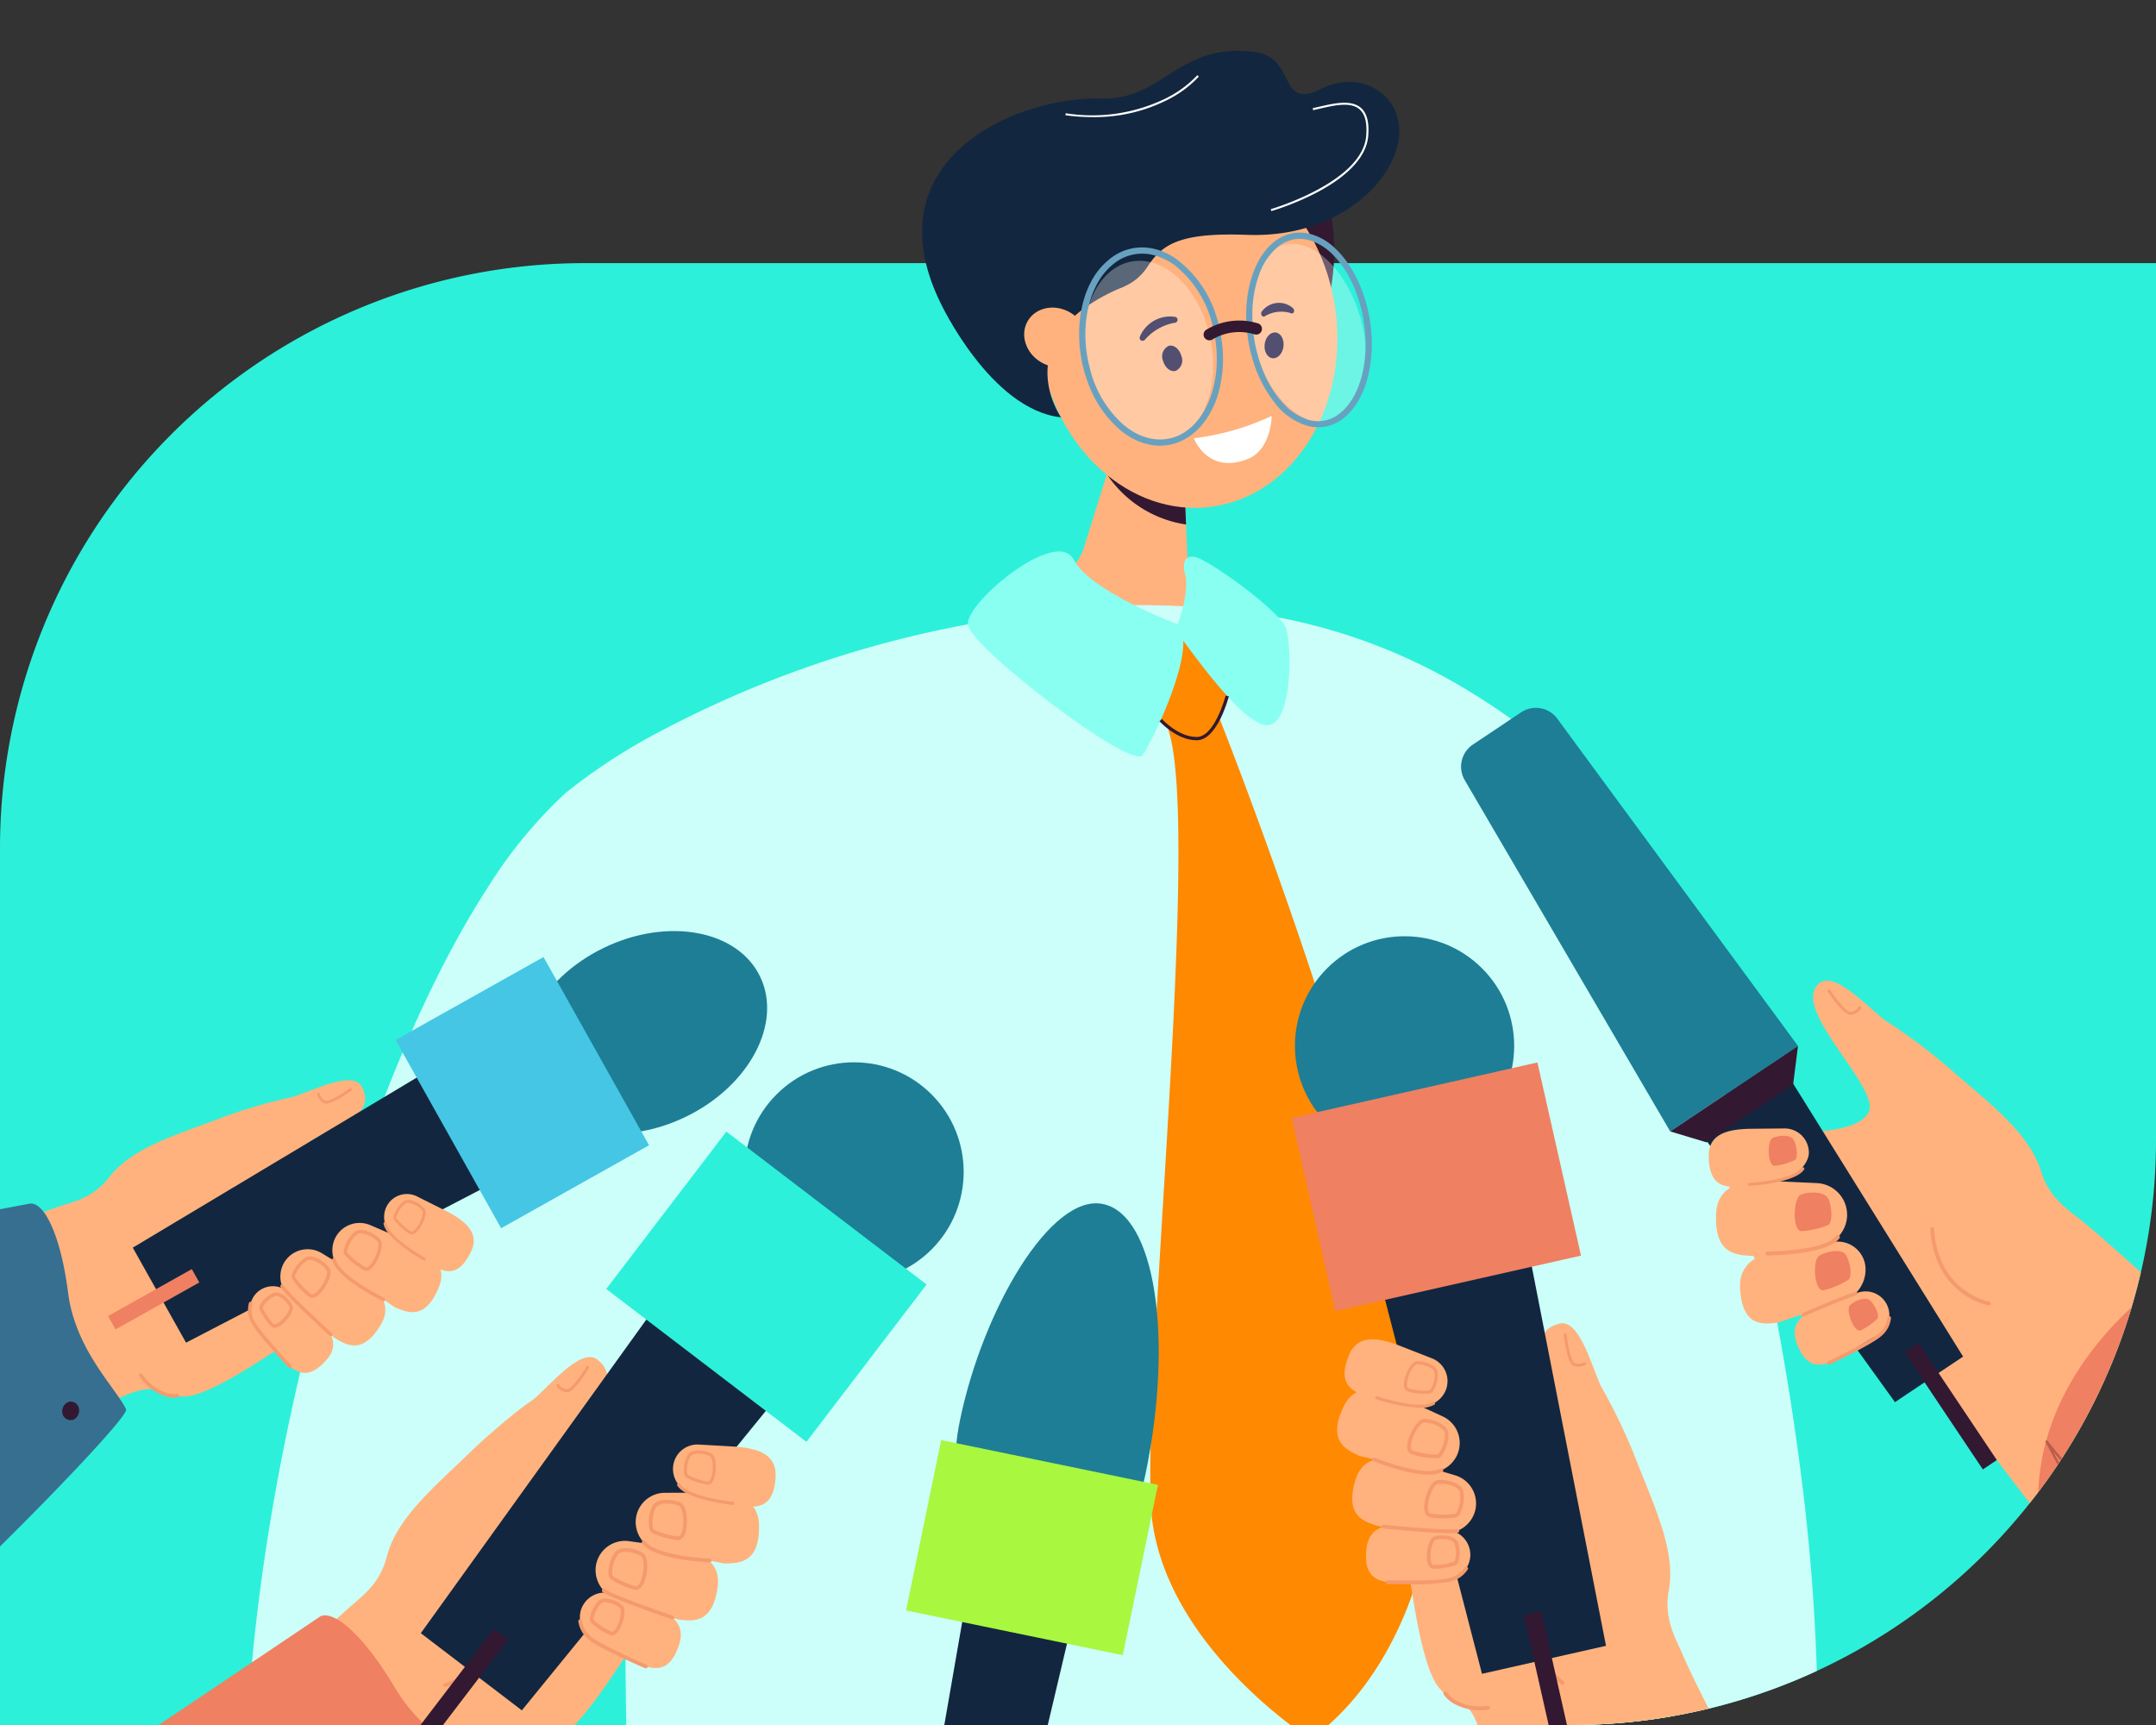 <svg xmlns="http://www.w3.org/2000/svg" xmlns:xlink="http://www.w3.org/1999/xlink" width="295" height="236" viewBox="0 0 295 236">
  <rect x="0" y="0" width="295" height="236" fill="#333333" stroke="none"/>
  <defs>
    <clipPath id="clip-path">
      <path id="Rectángulo_37524" data-name="Rectángulo 37524" d="M80,0H295a0,0,0,0,1,0,0V156a80,80,0,0,1-80,80H0a0,0,0,0,1,0,0V80A80,80,0,0,1,80,0Z" transform="translate(915 1784.945)" fill="#2df0da"/>
    </clipPath>
  </defs>
  <g id="Grupo_128813" data-name="Grupo 128813" transform="translate(-915 -1784.945)">
    <path id="Rectángulo_37515" data-name="Rectángulo 37515" d="M80,0H295a0,0,0,0,1,0,0V120a80,80,0,0,1-80,80H0a0,0,0,0,1,0,0V80A80,80,0,0,1,80,0Z" transform="translate(915 1820.945)" fill="#2df0da"/>
    <g id="Enmascarar_grupo_144" data-name="Enmascarar grupo 144" clip-path="url(#clip-path)">
      <g id="Grupo_128379" data-name="Grupo 128379" transform="translate(752.222 1473.785)">
        <g id="Grupo_128252" data-name="Grupo 128252" transform="translate(196.294 318.114)">
          <g id="Grupo_128242" data-name="Grupo 128242" transform="translate(0 0)">
            <g id="Grupo_128216" data-name="Grupo 128216" transform="translate(104.618 28.055)">
              <path id="Trazado_187167" data-name="Trazado 187167" d="M1389.118,598.091c5.7,6.965,16.613,7.743,25.033,5.37,4.263-1.2,4.431-5.684,3.1-5.979-3.259-.722-3.707-3.538-3.826-6.461l-.157-3.831-.018-.476-.2-4.995-.36-8.614-.933-22.663-7.12,22.782-1.21,3.876-4.155,13.316C1397.931,594.715,1391.363,597.152,1389.118,598.091Z" transform="translate(-1389.118 -550.442)" fill="#ffb27d"/>
            </g>
            <g id="Grupo_128217" data-name="Grupo 128217" transform="translate(118.068 58.121)">
              <path id="Trazado_187168" data-name="Trazado 187168" d="M1470.977,733.434a15.812,15.812,0,0,0,10.7,6.682l-.018-.476-.2-4.994C1477.523,734.27,1470.977,733.434,1470.977,733.434Z" transform="translate(-1470.977 -733.434)" fill="#331832"/>
            </g>
            <g id="Grupo_128218" data-name="Grupo 128218" transform="translate(139.841 21.106)">
              <path id="Trazado_187169" data-name="Trazado 187169" d="M1612.036,508.151a29.717,29.717,0,0,1,0,12.432c-1.451,6.916-8.539-10.084-8.539-10.084Z" transform="translate(-1603.497 -508.151)" fill="#331832"/>
            </g>
            <g id="Grupo_128219" data-name="Grupo 128219" transform="translate(105.459 11.204)">
              <ellipse id="Elipse_5306" data-name="Elipse 5306" cx="20.405" cy="24.424" rx="20.405" ry="24.424" transform="translate(0 5.537) rotate(-7.797)" fill="#ffb27d"/>
            </g>
            <g id="Grupo_128220" data-name="Grupo 128220" transform="translate(92.65)">
              <path id="Trazado_187170" data-name="Trazado 187170" d="M1331.873,413.506l9.878-1.017a7.2,7.2,0,0,0,5.334-3.207c2.024-3.144,4.459-4.758,13.674-4.415,11.668.435,19.373-6.468,20.633-12.527,1.287-6.184-4.684-10.376-10.545-7.427s-3.345-4.282-8.98-5.05c-10.531-1.434-12.5,6.622-21.126,6.36-11.305-.344-31.556,8.182-21.952,27.932Z" transform="translate(-1316.278 -379.691)" fill="#12263f"/>
            </g>
            <g id="Grupo_128222" data-name="Grupo 128222" transform="translate(122.42 36.349)">
              <g id="Grupo_128221" data-name="Grupo 128221">
                <path id="Trazado_187171" data-name="Trazado 187171" d="M1502.462,601.72a.41.41,0,0,0-.186-.756,4.489,4.489,0,0,0-4.768,2.693.412.412,0,0,0,.186.551.456.456,0,0,0,.555-.184,7.1,7.1,0,0,1,3.959-2.241A.415.415,0,0,0,1502.462,601.72Z" transform="translate(-1497.467 -600.922)" fill="#080435"/>
              </g>
            </g>
            <g id="Grupo_128223" data-name="Grupo 128223" transform="translate(125.536 40.329)">
              <path id="Trazado_187172" data-name="Trazado 187172" d="M1516.519,627.231c.26.945,1.031,1.56,1.721,1.373a1.586,1.586,0,0,0,.781-2.05c-.26-.945-1.031-1.56-1.721-1.373A1.586,1.586,0,0,0,1516.519,627.231Z" transform="translate(-1516.433 -625.148)" fill="#080435"/>
            </g>
            <g id="Grupo_128225" data-name="Grupo 128225" transform="translate(139.044 34.463)">
              <g id="Grupo_128224" data-name="Grupo 128224">
                <path id="Trazado_187173" data-name="Trazado 187173" d="M1602.9,590.909a.3.3,0,0,0,.223-.2.492.492,0,0,0-.161-.555,2.916,2.916,0,0,0-4.218.475.485.485,0,0,0-.008.574.307.307,0,0,0,.457.061,4.368,4.368,0,0,1,3.5-.4A.276.276,0,0,0,1602.9,590.909Z" transform="translate(-1598.644 -589.444)" fill="#080435"/>
              </g>
            </g>
            <g id="Grupo_128226" data-name="Grupo 128226" transform="translate(139.505 38.528)">
              <path id="Trazado_187174" data-name="Trazado 187174" d="M1601.47,615.789c-.122.972.354,1.832,1.065,1.92s1.386-.628,1.509-1.6-.354-1.832-1.065-1.92S1601.593,614.817,1601.47,615.789Z" transform="translate(-1601.451 -614.181)" fill="#080435"/>
            </g>
            <g id="Grupo_128227" data-name="Grupo 128227" transform="translate(95.161 31.619)">
              <path id="Trazado_187175" data-name="Trazado 187175" d="M1331.561,574.976s6.821,14.609,16.495,15.681c0,0-7.823-11.134,8.665-17.919C1356.721,572.738,1341.583,570.375,1331.561,574.976Z" transform="translate(-1331.561 -572.132)" fill="#12263f"/>
            </g>
            <g id="Grupo_128228" data-name="Grupo 128228" transform="translate(105.104 33.547)">
              <ellipse id="Elipse_5307" data-name="Elipse 5307" cx="3.946" cy="4.431" rx="3.946" ry="4.431" transform="matrix(0.511, -0.859, 0.859, 0.511, 0, 6.782)" fill="#ffb27d"/>
            </g>
            <g id="Grupo_128229" data-name="Grupo 128229" transform="translate(129.832 49.947)">
              <path id="Trazado_187176" data-name="Trazado 187176" d="M1553.235,683.682a35.027,35.027,0,0,1-10.658,3.062s1.893,5.028,7.4,2.822C1553.185,688.283,1553.235,683.682,1553.235,683.682Z" transform="translate(-1542.576 -683.682)" fill="#fff"/>
            </g>
            <g id="Grupo_128230" data-name="Grupo 128230" transform="translate(140.361 7.102)">
              <path id="Trazado_187177" data-name="Trazado 187177" d="M1606.737,437.745l-.077-.264c.125-.036,12.539-3.687,13.054-10.033.146-1.786-.154-2.973-.916-3.632-1.227-1.06-3.473-.538-5.454-.082-.3.07-.6.139-.889.2l-.058-.269c.285-.062.582-.13.885-.2,2.044-.471,4.361-1,5.7.144.833.719,1.163,1.983,1.01,3.865-.219,2.711-2.587,5.35-6.847,7.629A37.172,37.172,0,0,1,1606.737,437.745Z" transform="translate(-1606.66 -422.919)" fill="#fff"/>
            </g>
            <g id="Grupo_128231" data-name="Grupo 128231" transform="translate(112.265 3.337)">
              <path id="Trazado_187178" data-name="Trazado 187178" d="M1439.381,405.729a27.786,27.786,0,0,1-3.725-.255l.036-.274a22.937,22.937,0,0,0,13.6-1.983,15.154,15.154,0,0,0,4.411-3.218l.212.178a15.042,15.042,0,0,1-4.485,3.281A22.066,22.066,0,0,1,1439.381,405.729Z" transform="translate(-1435.656 -399.999)" fill="#fff"/>
            </g>
            <g id="Grupo_128233" data-name="Grupo 128233" transform="translate(43.856 75.823)">
              <g id="Grupo_128232" data-name="Grupo 128232">
                <path id="Trazado_187179" data-name="Trazado 187179" d="M1190,1010.053q-4.881-.173-10.056-.393l-1.382-.06q-3.34-.147-6.807-.31c-.227-.01-.454-.021-.683-.033-5.995-.285-12.3-.612-18.943-.978q-3.946-.217-8.058-.452c-1.059-14.126.852-31.073,2.252-48.152v0c.3-3.62.57-7.248.787-10.854q.029-.491.058-.981c.225-3.938.381-7.85.421-11.7q.009-.693.01-1.384c.012-3.212-.062-6.378-.245-9.48-.133-2.279-.323-4.521-.585-6.723a80.017,80.017,0,0,0-2.359-12.23c-1.045-3.713-1.867-6.557-2.614-8.953s-1.417-4.346-2.157-6.264c-1.58.077-3.277.127-5.073.156-4.025.065-8.536.019-13.318-.106-5.872-.154-12.152-.429-18.433-.77-12.065-.654-24.135-1.553-33.34-2.3-9.684-.787-16.2-1.409-16.2-1.409l-12.259-7.134-4.407-2.565-.244-.142-7.205-4.193L1019.3,866.9a.035.035,0,0,1,.01-.008s0-.006.006-.006a.014.014,0,0,1,.008-.008,79.21,79.21,0,0,1,12.9-8.4,147.015,147.015,0,0,1,42.132-14.665q1.8-.349,3.662-.67l.006,0h.008a.137.137,0,0,1,.029,0c.04-.008.079-.016.12-.021l.06-.011q1.175-.2,2.373-.387l.025,0q.427-.069.858-.133,2.829-.43,5.789-.781a92.373,92.373,0,0,1,9.815-.62h0c2.234-.023,4.479.029,6.721.15q.768.041,1.536.093,1.8.124,3.568.306,3.531.361,6.888.945.52.09,1.038.185a77.661,77.661,0,0,1,25.1,9.5,91.528,91.528,0,0,1,15.4,11.41,49.708,49.708,0,0,1,7.306,8.368q1.086,1.564,2.046,3.21a49.863,49.863,0,0,1,3.543,7.375q.421,1.106.793,2.231c1.863,5.648,4.193,13.143,6.589,21.961l0,.017q.583,2.148,1.17,4.4c.979,3.757,1.961,7.717,2.914,11.849a367.87,367.87,0,0,1,7.174,41.273l.006.029c.722,6.484,1.253,13.085,1.522,19.713A216.153,216.153,0,0,1,1190,1010.053Z" transform="translate(-1019.302 -841.171)" fill="#ccfff9"/>
              </g>
            </g>
            <g id="Grupo_128234" data-name="Grupo 128234" transform="translate(52.037 76.526)">
              <path id="Trazado_187180" data-name="Trazado 187180" d="M1213.37,1012.893c-57.907-2.45-61.125-5.715-143.893-3.6-.929-34.371-1.086-102.314,10.639-134.6,0,0,4.817-20.081,35.862-27.219a55.181,55.181,0,0,1,7.2-1.249c7.406,0,15.637,2.111,21.89,2.111,3.754,0,1.469-3.2,4.836-2.856,21.685,2.346,36.888,11.743,46.441,32.471C1209.929,907.181,1210.238,956.289,1213.37,1012.893Z" transform="translate(-1069.093 -845.451)" fill="#ccfff9"/>
            </g>
            <g id="Grupo_128236" data-name="Grupo 128236" transform="translate(0 101.224)">
              <g id="Grupo_128235" data-name="Grupo 128235">
                <path id="Trazado_187181" data-name="Trazado 187181" d="M821.287,1021.479a20.823,20.823,0,0,0-1.109,2.85c-.335.989-.726,2.2-1.162,3.618-.991,3.212-2.229,7.459-3.63,12.477-2.1,7.515-4.567,16.753-7.132,26.818q-.4,1.57-.8,3.164-.606,2.4-1.214,4.85t-1.226,4.96c-.011.042-.021.085-.031.127-.063.256-.127.512-.189.77v0q-.216.877-.429,1.757-.188.776-.379,1.559c-.115.479-.231.962-.348,1.443-.893,3.717-1.78,7.469-2.648,11.218q-.384,1.654-.762,3.308v.006q-.58,2.532-1.145,5.054v0c-2.33,10.419-4.446,20.606-6.1,29.74l-4.049.108c-7.136.192-14.211.394-21.11.6q-5.318.153-10.481.3l-1.128.033h0l-3.822.108q-.014-1.2-.008-2.425c.014-4.067.167-8.262.45-12.556v0q.1-1.574.231-3.162c.012-.143.023-.285.035-.429.017-.2.033-.4.05-.6q.087-1.039.185-2.082c.681-7.338,1.713-14.888,3.048-22.471v0c1.43-8.115,3.206-16.266,5.275-24.236,4.361-16.809,10.013-32.8,16.416-45.9v0q1.865-3.813,3.808-7.284.993-1.778,2.009-3.455c.269-.444.539-.885.81-1.318q.523-.834,1.049-1.644A62.816,62.816,0,0,1,796.237,996.1a.032.032,0,0,1,.01-.008s0-.006.006-.006v0l.008-.006c1.4-1.168,6.008,1.2,10.835,4.147,1.878,1.147,3.789,2.381,5.556,3.528q.684.445,1.334.951c.185.144.366.291.547.441a22.645,22.645,0,0,1,3.426,3.6v0C821.368,1013.2,822.957,1018.559,821.287,1021.479Z" transform="translate(-752.381 -995.771)" fill="#ccfff9"/>
              </g>
            </g>
            <g id="Grupo_128237" data-name="Grupo 128237" transform="translate(121.093 79.408)">
              <path id="Trazado_187182" data-name="Trazado 187182" d="M1490.557,864.535s9.14-2.974,11.57-.665.642,12.868-3.566,13.807S1486.4,867.083,1490.557,864.535Z" transform="translate(-1489.387 -862.992)" fill="#ff8900"/>
            </g>
            <g id="Grupo_128238" data-name="Grupo 128238" transform="translate(98.906 68.491)">
              <path id="Trazado_187183" data-name="Trazado 187183" d="M1383.076,806.516s-11.931-4.436-14.257-8.872-14.68,5.813-14.466,8.872,22.463,20.038,23.917,17.9S1385.99,809.422,1383.076,806.516Z" transform="translate(-1354.35 -796.547)" fill="#89fff2"/>
            </g>
            <g id="Grupo_128239" data-name="Grupo 128239" transform="translate(127.621 69.198)">
              <path id="Trazado_187184" data-name="Trazado 187184" d="M1529.133,810.113s1.782-4.657.924-7.185c0,0-.567-2.222,1.25-2.069s11.706,7.419,12.579,9.637,1.018,12.62-2.181,13.385-10.911-10.409-11.817-11.515A3.176,3.176,0,0,1,1529.133,810.113Z" transform="translate(-1529.123 -800.851)" fill="#89fff2"/>
            </g>
            <g id="Grupo_128240" data-name="Grupo 128240" transform="translate(123.873 90.01)">
              <path id="Trazado_187185" data-name="Trazado 187185" d="M1544.611,1038.947s-2.014,17.453-14.443,28.066c-.61.519-1.243,1.024-1.9,1.507,0,0-.969-.612-2.5-1.76-5.26-3.949-17.153-14.238-19.138-27.813-1.408-9.628,2.294-50.125,3.292-79.348.5-14.478.329-26.188-1.453-30.012,0,0,0,0,0-.006l.009,0,6.79-2.064s.159.4.453,1.145a.011.011,0,0,0,0,.007c1.459,3.716,6.238,16.052,11.5,31.607C1535.864,985.788,1545.82,1019.959,1544.611,1038.947Z" transform="translate(-1506.312 -927.516)" fill="#ff8900"/>
            </g>
            <g id="Grupo_128241" data-name="Grupo 128241" transform="translate(125.13 88.209)">
              <path id="Trazado_187186" data-name="Trazado 187186" d="M1519.022,922.665c-2.68,0-4.968-2.493-5.065-2.6l.332-.3c.023.026,2.255,2.454,4.735,2.454h.066c2.443-.043,3.911-5.605,3.925-5.661l.433.111c-.062.243-1.571,5.949-4.35,6Z" transform="translate(-1513.957 -916.557)" fill="#331832"/>
            </g>
          </g>
          <g id="Grupo_128251" data-name="Grupo 128251" transform="translate(112.75 24.552)">
            <g id="Grupo_128243" data-name="Grupo 128243" transform="translate(0 2.693)" opacity="0.3">
              <ellipse id="Elipse_5308" data-name="Elipse 5308" cx="8.69" cy="12.699" rx="8.69" ry="12.699" transform="translate(0 3.166) rotate(-10.497)" fill="#fff"/>
            </g>
            <g id="Grupo_128244" data-name="Grupo 128244" transform="translate(22.029 0)" opacity="0.3">
              <ellipse id="Elipse_5309" data-name="Elipse 5309" cx="7.533" cy="12.53" rx="7.533" ry="12.53" transform="translate(0 4.042) rotate(-15.561)" fill="#fff"/>
            </g>
            <g id="Grupo_128246" data-name="Grupo 128246" transform="translate(1.385 2.346)">
              <g id="Grupo_128245" data-name="Grupo 128245">
                <path id="Trazado_187187" data-name="Trazado 187187" d="M1466.446,555.477a.007.007,0,0,0,0-.006,14.62,14.62,0,0,0-.329-1.555v0a15.486,15.486,0,0,0-5.945-9.059c-.029-.021-.058-.039-.086-.058a9.215,9.215,0,0,0-1.357-.727c-.16-.073-.324-.139-.489-.2-.27-.1-.543-.179-.816-.25a6.994,6.994,0,0,0-6.06,1.251,9.7,9.7,0,0,0-2.779,3.389,12.575,12.575,0,0,0-.593,1.351,14.656,14.656,0,0,0-.662,2.417c-.065.343-.117.691-.162,1.045-.013.111-.027.223-.036.335-.042.4-.065.808-.083,1.224-.012.312-.012.627,0,.943a18.245,18.245,0,0,0,.235,2.7c.008.054.018.11.027.163a19.214,19.214,0,0,0,.448,1.982c.1.341.2.677.323,1a15.5,15.5,0,0,0,4.625,7q.335.274.683.516a8.8,8.8,0,0,0,2.954,1.365,7.1,7.1,0,0,0,2.921.123,6.831,6.831,0,0,0,1.938-.635,7.379,7.379,0,0,0,1.061-.641q.069-.046.139-.1a8.956,8.956,0,0,0,1.709-1.694,12.2,12.2,0,0,0,2.115-4.542,17.174,17.174,0,0,0,.492-3.526A18.185,18.185,0,0,0,1466.446,555.477Zm-.581,3.78a15.354,15.354,0,0,1-.471,3.352,11.924,11.924,0,0,1-1.563,3.659s0,0,0,.006l0,0a.193.193,0,0,0-.023.031,9.016,9.016,0,0,1-.77,1.009,7.376,7.376,0,0,1-1.124,1.049l-.019.014a7.154,7.154,0,0,1-.729.487,6.162,6.162,0,0,1-1.313.562,6.37,6.37,0,0,1-3.3.052,8.142,8.142,0,0,1-3.027-1.492c-.185-.139-.368-.285-.545-.439a15.092,15.092,0,0,1-4.444-7.49l0-.01c-.133-.508-.25-1.03-.35-1.557-.079-.435-.144-.872-.187-1.314v0c-.01-.067-.015-.133-.021-.2a16.52,16.52,0,0,1-.075-2.231c0-.027,0-.052,0-.079a15.12,15.12,0,0,1,.212-2.081,9.222,9.222,0,0,1,.223-1.114.248.248,0,0,1,.021-.065c.01-.042.019-.075.029-.117v0l.006-.023a0,0,0,0,1,0,0,12.45,12.45,0,0,1,.567-1.747c.031-.077.064-.152.1-.227q.216-.5.468-.957a8.717,8.717,0,0,1,2.352-2.787,6.188,6.188,0,0,1,5.342-1.1c.112.029.221.058.331.089a5.635,5.635,0,0,1,.649.231,8.415,8.415,0,0,1,1.63.868c.133.087.262.181.391.277a14.951,14.951,0,0,1,5.106,8.308s0,0,0,.006a15.49,15.49,0,0,1,.325,1.576s0,.006,0,.01A18.324,18.324,0,0,1,1465.865,559.257Z" transform="translate(-1447.037 -543.399)" fill="#68a1bf"/>
              </g>
            </g>
            <g id="Grupo_128248" data-name="Grupo 128248" transform="translate(24.246 0.313)">
              <g id="Grupo_128247" data-name="Grupo 128247">
                <path id="Trazado_187188" data-name="Trazado 187188" d="M1587.185,544.906l-.052-.019c-.062-.019-.15-.042-.263-.071.031.179.063.356.1.533s.071.352.112.529l.07.293.075.3c.035.145.073.285.114.425.1.358.21.7.325,1.047.033.094.065.189.1.283.021.059.044.121.067.181l.017.048c.066.169.135.335.2.5.083.225.179.456.277.666.006.019.017.044.027.067a.167.167,0,0,1,.01.021c.027.062.052.12.081.179.054.123.11.242.171.365,0,0,0,0,0,0a.006.006,0,0,0,0,0l0,0A20.159,20.159,0,0,1,1587.185,544.906Zm0,0-.052-.019c-.062-.019-.15-.042-.263-.071.031.179.063.356.1.533s.071.352.112.529l.07.293.075.3c.035.145.073.285.114.425.1.358.21.7.325,1.047.033.094.065.189.1.283.021.059.044.121.067.181l.017.048c.066.169.135.335.2.5.083.225.179.456.277.666.006.019.017.044.027.067a.167.167,0,0,1,.01.021c.027.062.052.12.081.179.054.123.11.242.171.365,0,0,0,0,0,0a.006.006,0,0,0,0,0l0,0A20.159,20.159,0,0,1,1587.185,544.906Zm0,0-.052-.019c-.062-.019-.15-.042-.263-.071.031.179.063.356.1.533s.071.352.112.529l.07.293.075.3c.035.145.073.285.114.425.1.358.21.7.325,1.047.033.094.065.189.1.283.021.059.044.121.067.181l.017.048c.066.169.135.335.2.5.083.225.179.456.277.666.006.019.017.044.027.067a.167.167,0,0,1,.01.021c.027.062.052.12.081.179.054.123.11.242.171.365,0,0,0,0,0,0a.006.006,0,0,0,0,0l0,0A20.159,20.159,0,0,1,1587.185,544.906Zm0,0-.052-.019c-.062-.019-.15-.042-.263-.071.031.179.063.356.1.533s.071.352.112.529l.07.293.075.3c.035.145.073.285.114.425.1.358.21.7.325,1.047.033.094.065.189.1.283.021.059.044.121.067.181l.017.048c.066.169.135.335.2.5.083.225.179.456.277.666.006.019.017.044.027.067a.167.167,0,0,1,.01.021c.027.062.052.12.081.179.054.123.11.242.171.365,0,0,0,0,0,0a.006.006,0,0,0,0,0l0,0A20.159,20.159,0,0,1,1587.185,544.906Zm0,0-.052-.019c-.062-.019-.15-.042-.263-.071.031.179.063.356.1.533s.071.352.112.529l.07.293.075.3c.035.145.073.285.114.425.1.358.21.7.325,1.047.033.094.065.189.1.283.021.059.044.121.067.181l.017.048c.066.169.135.335.2.5.083.225.179.456.277.666.006.019.017.044.027.067a.167.167,0,0,1,.01.021c.027.062.052.12.081.179.054.123.11.242.171.365,0,0,0,0,0,0a.006.006,0,0,0,0,0l0,0A20.159,20.159,0,0,1,1587.185,544.906Zm0,0-.052-.019c-.062-.019-.15-.042-.263-.071.031.179.063.356.1.533s.071.352.112.529l.07.293.075.3c.035.145.073.285.114.425.1.358.21.7.325,1.047.033.094.065.189.1.283.021.059.044.121.067.181l.017.048c.066.169.135.335.2.5.083.225.179.456.277.666.006.019.017.044.027.067a.167.167,0,0,1,.01.021c.027.062.052.12.081.179.054.123.11.242.171.365,0,0,0,0,0,0a.006.006,0,0,0,0,0l0,0A20.159,20.159,0,0,1,1587.185,544.906Zm0,0-.052-.019c-.062-.019-.15-.042-.263-.071.031.179.063.356.1.533s.071.352.112.529l.07.293.075.3c.035.145.073.285.114.425.1.358.21.7.325,1.047.033.094.065.189.1.283.021.059.044.121.067.181l.017.048c.066.169.135.335.2.5.083.225.179.456.277.666.006.019.017.044.027.067a.167.167,0,0,1,.01.021c.027.062.052.12.081.179.054.123.11.242.171.365,0,0,0,0,0,0a.006.006,0,0,0,0,0l0,0A20.159,20.159,0,0,1,1587.185,544.906Zm0,0-.052-.019c-.062-.019-.15-.042-.263-.071.031.179.063.356.1.533s.071.352.112.529l.07.293.075.3c.035.145.073.285.114.425.1.358.21.7.325,1.047.033.094.065.189.1.283.021.059.044.121.067.181l.017.048c.066.169.135.335.2.5.083.225.179.456.277.666.006.019.017.044.027.067a.167.167,0,0,1,.01.021c.027.062.052.12.081.179.054.123.11.242.171.365,0,0,0,0,0,0a.006.006,0,0,0,0,0l0,0A20.159,20.159,0,0,1,1587.185,544.906Zm11.018-11.861a7.816,7.816,0,0,0-3.249-1.83l-.083-.019h0a1.988,1.988,0,0,0-.214-.046l-.01,0a5.619,5.619,0,0,0-1.174-.127,5.368,5.368,0,0,0-1.586.256,5.907,5.907,0,0,0-1.728.895c-.027.018-.054.039-.081.058-2.413,1.855-3.88,5.606-3.9,10.021,0,.287,0,.572.011.855v.006c.021.529.062,1.063.129,1.588v0a19.692,19.692,0,0,0,.652,3.364,17.681,17.681,0,0,0,3.02,6.132l.01,0,0,.01a8.8,8.8,0,0,0,4.588,3.264c.108.029.213.048.319.069.011.006.021,0,.033.01a5.546,5.546,0,0,0,.9.1,5.3,5.3,0,0,0,1.644-.191,5.686,5.686,0,0,0,1.972-1.009c2.423-1.857,3.882-5.606,3.911-10.025C1603.4,541,1601.262,535.8,1598.2,533.045Zm-3.8,23.489a.4.4,0,0,1-.093-.037s-.009,0-.011-.006-.011-.008-.025-.014a7.413,7.413,0,0,1-2.858-1.915,13.95,13.95,0,0,1-2.687-4.065l-.023-.054v0a1.7,1.7,0,0,0-.079-.163l-.005-.014s0,0,0,0a20.159,20.159,0,0,1-1.44-5.356v0c-.067-.552-.115-1.111-.144-1.665v-.006c-.012-.323-.013-.651-.016-.976a16.022,16.022,0,0,1,.965-5.6,8.584,8.584,0,0,1,2.492-3.651l0,0h0a.19.19,0,0,1,.042-.038c.025-.025.052-.044.077-.065a4.981,4.981,0,0,1,1.686-.858,4.414,4.414,0,0,1,1.616-.144,4.777,4.777,0,0,1,.827.135,5.627,5.627,0,0,1,.724.239,7.958,7.958,0,0,1,2.737,1.923c2.585,2.687,4.351,7.365,4.324,12.24,0,.031,0,.06,0,.091,0,.01,0,.01,0,.017a.281.281,0,0,1,0,.041c0,.01,0,.021,0,.029v.015c-.063,4.084-1.4,7.484-3.58,9.165a4.687,4.687,0,0,1-2.688,1.022,4.783,4.783,0,0,1-.987-.062,3.683,3.683,0,0,1-.455-.091,2.793,2.793,0,0,1-.385-.121l-.015,0Zm-7.223-11.628-.052-.019c-.062-.019-.15-.042-.263-.071.031.179.063.356.1.533s.071.352.112.529l.07.293.075.3c.035.145.073.285.114.425.1.358.21.7.325,1.047.033.094.065.189.1.283.021.059.044.121.067.181l.017.048c.066.169.135.335.2.5.083.225.179.456.277.666.006.019.017.044.027.067a.167.167,0,0,1,.01.021c.027.062.052.12.081.179.054.123.11.242.171.365,0,0,0,0,0,0a.006.006,0,0,0,0,0l0,0A20.159,20.159,0,0,1,1587.185,544.906Zm0,0-.052-.019c-.062-.019-.15-.042-.263-.071.031.179.063.356.1.533s.071.352.112.529l.07.293.075.3c.035.145.073.285.114.425.1.358.21.7.325,1.047.033.094.065.189.1.283.021.059.044.121.067.181l.017.048c.066.169.135.335.2.5.083.225.179.456.277.666.006.019.017.044.027.067a.167.167,0,0,1,.01.021c.027.062.052.12.081.179.054.123.11.242.171.365,0,0,0,0,0,0a.006.006,0,0,0,0,0l0,0A20.159,20.159,0,0,1,1587.185,544.906Zm0,0-.052-.019c-.062-.019-.15-.042-.263-.071.031.179.063.356.1.533s.071.352.112.529l.07.293.075.3c.035.145.073.285.114.425.1.358.21.7.325,1.047.033.094.065.189.1.283.021.059.044.121.067.181l.017.048c.066.169.135.335.2.5.083.225.179.456.277.666.006.019.017.044.027.067a.167.167,0,0,1,.01.021c.027.062.052.12.081.179.054.123.11.242.171.365,0,0,0,0,0,0a.006.006,0,0,0,0,0l0,0A20.159,20.159,0,0,1,1587.185,544.906Zm0,0-.052-.019c-.062-.019-.15-.042-.263-.071.031.179.063.356.1.533s.071.352.112.529l.07.293.075.3c.035.145.073.285.114.425.1.358.21.7.325,1.047.033.094.065.189.1.283.021.059.044.121.067.181l.017.048c.066.169.135.335.2.5.083.225.179.456.277.666.006.019.017.044.027.067a.167.167,0,0,1,.01.021c.027.062.052.12.081.179.054.123.11.242.171.365,0,0,0,0,0,0a.006.006,0,0,0,0,0l0,0A20.159,20.159,0,0,1,1587.185,544.906Zm0,0-.052-.019c-.062-.019-.15-.042-.263-.071.031.179.063.356.1.533s.071.352.112.529l.07.293.075.3c.035.145.073.285.114.425.1.358.21.7.325,1.047.033.094.065.189.1.283.021.059.044.121.067.181l.017.048c.066.169.135.335.2.5.083.225.179.456.277.666.006.019.017.044.027.067a.167.167,0,0,1,.01.021c.027.062.052.12.081.179.054.123.11.242.171.365,0,0,0,0,0,0a.006.006,0,0,0,0,0l0,0A20.159,20.159,0,0,1,1587.185,544.906Zm0,0-.052-.019c-.062-.019-.15-.042-.263-.071.031.179.063.356.1.533s.071.352.112.529l.07.293.075.3c.035.145.073.285.114.425.1.358.21.7.325,1.047.033.094.065.189.1.283.021.059.044.121.067.181l.017.048c.066.169.135.335.2.5.083.225.179.456.277.666.006.019.017.044.027.067a.167.167,0,0,1,.01.021c.027.062.052.12.081.179.054.123.11.242.171.365,0,0,0,0,0,0a.006.006,0,0,0,0,0l0,0A20.159,20.159,0,0,1,1587.185,544.906Zm0,0-.052-.019c-.062-.019-.15-.042-.263-.071.031.179.063.356.1.533s.071.352.112.529l.07.293.075.3c.035.145.073.285.114.425.1.358.21.7.325,1.047.033.094.065.189.1.283.021.059.044.121.067.181l.017.048c.066.169.135.335.2.5.083.225.179.456.277.666.006.019.017.044.027.067a.167.167,0,0,1,.01.021c.027.062.052.12.081.179.054.123.11.242.171.365,0,0,0,0,0,0a.006.006,0,0,0,0,0l0,0A20.159,20.159,0,0,1,1587.185,544.906Z" transform="translate(-1586.177 -531.024)" fill="#68a1bf"/>
              </g>
            </g>
            <g id="Grupo_128250" data-name="Grupo 128250" transform="translate(18.417 12.357)">
              <g id="Grupo_128249" data-name="Grupo 128249">
                <path id="Trazado_187189" data-name="Trazado 187189" d="M1558.11,606.214a.793.793,0,0,0,.52-.459.784.784,0,0,0-.432-1.027,8.7,8.7,0,0,0-7.083.823.785.785,0,0,0-.318,1.068.8.8,0,0,0,1.075.314,7.15,7.15,0,0,1,5.723-.748A.8.8,0,0,0,1558.11,606.214Z" transform="translate(-1550.7 -604.33)" fill="#331832"/>
              </g>
            </g>
          </g>
        </g>
        <g id="Grupo_128256" data-name="Grupo 128256" transform="translate(286.752 475.786)">
          <g id="Grupo_128253" data-name="Grupo 128253" transform="translate(4.449 39.994)">
            <path id="Trazado_187190" data-name="Trazado 187190" d="M1321.225,1537.427l-.417,1.762-3.623,15.317-3.7,15.642c-4.409-.04-9.06-.037-13.873,0l3.232-18.6,2.815-16.2.189-1.092Z" transform="translate(-1299.612 -1534.253)" fill="#12263f"/>
          </g>
          <g id="Grupo_128254" data-name="Grupo 128254" transform="translate(6.819 0)">
            <path id="Trazado_187191" data-name="Trazado 187191" d="M1320.273,1224.642c3.129-15.156,12.439-31.072,19.565-29.6s9.7,18.179,5.842,36.863c-2.447,11.851-7.577,7.524-14.7,6.053S1317.826,1236.493,1320.273,1224.642Z" transform="translate(-1319.719 -1194.947)" fill="#1d7e96"/>
          </g>
          <g id="Grupo_128255" data-name="Grupo 128255" transform="translate(0 32.393)">
            <rect id="Rectángulo_37516" data-name="Rectángulo 37516" width="30.277" height="23.798" transform="translate(4.812 0) rotate(11.666)" fill="#a9f73f"/>
          </g>
        </g>
        <g id="Grupo_128287" data-name="Grupo 128287" transform="translate(333.751 433.038)">
          <g id="Grupo_128264" data-name="Grupo 128264" transform="translate(19.613 59.157)">
            <g id="Grupo_128263" data-name="Grupo 128263">
              <g id="Grupo_128257" data-name="Grupo 128257">
                <path id="Trazado_187192" data-name="Trazado 187192" d="M1875.832,1397.594c-10.926.044-24.479-.4-35.165-.935-.988-4.281-2.076-8.426-3.217-9.639-.975-1.045-1.755-.265-4.134-2.966-4.085-4.653-6.006-33.97-6.328-40.12,3.347.822,22.182,5.114,21.9,1.684-.309-3.741-4.212-10.222.949-11.415,2.922-.671,4.668,7.149,5.875,9.018a77.439,77.439,0,0,1,4.617,9.758c2.311,6,5.418,12.266,4.41,17.754-.723,3.936.964,6.543,1.941,8.853C1868.271,1383.344,1872.592,1391.555,1875.832,1397.594Z" transform="translate(-1826.989 -1334.162)" fill="#ffb27d"/>
              </g>
              <g id="Grupo_128259" data-name="Grupo 128259" transform="translate(19.59 36.383)">
                <g id="Grupo_128258" data-name="Grupo 128258">
                  <path id="Trazado_187193" data-name="Trazado 187193" d="M1996.853,1655.9a.261.261,0,0,1-.236-.043,9.544,9.544,0,0,1-2.5-3.338,9.994,9.994,0,0,1-.925-4.042,12.849,12.849,0,0,1,1.223-5.491.261.261,0,0,1,.477.214,12.33,12.33,0,0,0-1.178,5.268,9.473,9.473,0,0,0,.877,3.832,9.154,9.154,0,0,0,2.348,3.144.261.261,0,0,1-.084.457Z" transform="translate(-1993.188 -1642.834)" fill="#f59a6d"/>
                </g>
              </g>
              <g id="Grupo_128260" data-name="Grupo 128260" transform="translate(23.379 1.333)">
                <path id="Trazado_187194" data-name="Trazado 187194" d="M2027.371,1350.083a1.987,1.987,0,0,1-.674-.119c-.9-.319-1.292-3.609-1.361-4.266a.2.2,0,0,1,.18-.222.089.089,0,0,1,.021,0,.2.2,0,0,1,.2.183c.161,1.526.607,3.752,1.094,3.924a1.438,1.438,0,0,0,1.235-.086.207.207,0,0,1,.282.055.2.2,0,0,1-.053.281A1.746,1.746,0,0,1,2027.371,1350.083Z" transform="translate(-2025.334 -1345.474)" fill="#f59a6d"/>
              </g>
              <g id="Grupo_128262" data-name="Grupo 128262" transform="translate(6.908 50.383)">
                <g id="Grupo_128261" data-name="Grupo 128261">
                  <path id="Trazado_187195" data-name="Trazado 187195" d="M1891.776,1764.078a.267.267,0,0,1-.046.009,7.321,7.321,0,0,1-4.7-.83,4.3,4.3,0,0,1-1.39-1.253.261.261,0,0,1,.444-.276h0a3.884,3.884,0,0,0,1.243,1.1,6.831,6.831,0,0,0,4.346.742.261.261,0,0,1,.106.51Z" transform="translate(-1885.599 -1761.605)" fill="#f59a6d"/>
                </g>
              </g>
            </g>
          </g>
          <g id="Grupo_128269" data-name="Grupo 128269" transform="translate(0 0)">
            <g id="Grupo_128265" data-name="Grupo 128265" transform="translate(11.103 22.304)">
              <path id="Trazado_187196" data-name="Trazado 187196" d="M1792.459,1102.483l-16.969,3.83-20.7-79.888,21.819-4.924Z" transform="translate(-1754.79 -1021.5)" fill="#12263f"/>
            </g>
            <g id="Grupo_128266" data-name="Grupo 128266" transform="translate(37.535 98.57)">
              <rect id="Rectángulo_37517" data-name="Rectángulo 37517" width="2.449" height="20.502" transform="matrix(0.975, -0.22, 0.22, 0.975, 0, 0.539)" fill="#331832"/>
            </g>
            <g id="Grupo_128267" data-name="Grupo 128267">
              <circle id="Elipse_5310" data-name="Elipse 5310" cx="14.998" cy="14.998" r="14.998" transform="translate(0 21.21) rotate(-45)" fill="#1d7e96"/>
            </g>
            <g id="Grupo_128268" data-name="Grupo 128268" transform="translate(5.769 23.479)">
              <rect id="Rectángulo_37518" data-name="Rectángulo 37518" width="34.465" height="27.09" transform="translate(0 7.587) rotate(-12.717)" fill="#ef8062"/>
            </g>
          </g>
          <g id="Grupo_128286" data-name="Grupo 128286" transform="translate(11.982 61.355)">
            <g id="Grupo_128273" data-name="Grupo 128273" transform="translate(3.951 25.369)">
              <g id="Grupo_128270" data-name="Grupo 128270">
                <path id="Trazado_187197" data-name="Trazado 187197" d="M1799.338,1575.984l6.822-.473a3.438,3.438,0,0,0,3.856-2.933h0a3.4,3.4,0,0,0-2.968-3.8l-4.884-.622c-3.327-.377-5.916.014-6.309,3.008C1795.3,1575.39,1797.516,1575.752,1799.338,1575.984Z" transform="translate(-1795.768 -1568.036)" fill="#ffb27d"/>
              </g>
              <g id="Grupo_128271" data-name="Grupo 128271" transform="translate(8.315 1.446)">
                <path id="Trazado_187198" data-name="Trazado 187198" d="M1867.571,1584.879a2.862,2.862,0,0,1-.435-.029c-.265-.04-.723-.264-.809-1.333-.087-1.088.272-2.825,1.031-3.066.982-.312,2.762-.176,3.2.738a4.2,4.2,0,0,1,.052,2.8.742.742,0,0,1-.459.447A10.928,10.928,0,0,1,1867.571,1584.879Zm.871-4.062a3.2,3.2,0,0,0-.928.124c-.353.112-.762,1.441-.675,2.536.041.505.183.838.373.866a9.017,9.017,0,0,0,2.8-.4l.009,0c.022-.005.073-.046.128-.167a3.729,3.729,0,0,0-.048-2.355C1869.9,1581,1869.152,1580.817,1868.442,1580.817Z" transform="translate(-1866.315 -1580.3)" fill="#f59a6d"/>
              </g>
              <g id="Grupo_128272" data-name="Grupo 128272" transform="translate(2.711 5.727)">
                <path id="Trazado_187199" data-name="Trazado 187199" d="M1821.581,1619.042c-1.374,0-2.451-.026-2.561-.028a.257.257,0,0,1,.006-.514h.006c.068,0,6.887.164,8.472-.324a3.478,3.478,0,0,0,2.031-1.417.253.253,0,0,1,.346-.107.256.256,0,0,1,.108.345,3.9,3.9,0,0,1-2.335,1.669A31.587,31.587,0,0,1,1821.581,1619.042Z" transform="translate(-1818.769 -1616.621)" fill="#f59a6d"/>
              </g>
            </g>
            <g id="Grupo_128277" data-name="Grupo 128277" transform="translate(2.068 16.269)">
              <g id="Grupo_128274" data-name="Grupo 128274">
                <path id="Trazado_187200" data-name="Trazado 187200" d="M1783.369,1500.125l8.094.764a4.106,4.106,0,0,0,5.1-2.695h0a4.023,4.023,0,0,0-2.725-5.033l-5.6-1.674c-3.827-1.085-6.94-1.127-8,2.31C1778.752,1498.648,1781.279,1499.5,1783.369,1500.125Z" transform="translate(-1779.794 -1490.834)" fill="#ffb27d"/>
              </g>
              <g id="Grupo_128275" data-name="Grupo 128275" transform="translate(9.84 2.972)">
                <path id="Trazado_187201" data-name="Trazado 187201" d="M1865.72,1521.307a6.25,6.25,0,0,1-1.776-.205c-.287-.092-.754-.428-.654-1.647.1-1.257.867-3.245,1.777-3.376,1.195-.176,3.23.321,3.56,1.453a4.926,4.926,0,0,1-.487,3.245.839.839,0,0,1-.592.416A16.024,16.024,0,0,1,1865.72,1521.307Zm-.177-4.747a2.931,2.931,0,0,0-.4.026c-.465.067-1.226,1.547-1.339,2.912-.052.621.06,1.038.3,1.114a10.674,10.674,0,0,0,3.386.071h.009c.06-.005.143-.078.221-.193a4.436,4.436,0,0,0,.418-2.816C1867.934,1516.985,1866.55,1516.56,1865.543,1516.56Z" transform="translate(-1863.276 -1516.045)" fill="#f59a6d"/>
              </g>
              <g id="Grupo_128276" data-name="Grupo 128276" transform="translate(4.061 9.102)">
                <path id="Trazado_187202" data-name="Trazado 187202" d="M1823.536,1569.207c-2.579,0-8.3-.566-9.059-.642a.257.257,0,0,1-.229-.281.247.247,0,0,1,.281-.229c2.455.245,9.03.828,9.979.579a.261.261,0,0,1,.314.183.257.257,0,0,1-.183.314A5.211,5.211,0,0,1,1823.536,1569.207Z" transform="translate(-1814.247 -1568.052)" fill="#f59a6d"/>
              </g>
            </g>
            <g id="Grupo_128281" data-name="Grupo 128281" transform="translate(0 6.83)">
              <g id="Grupo_128278" data-name="Grupo 128278">
                <path id="Trazado_187203" data-name="Trazado 187203" d="M1765.294,1419.867l7.9,1.9a4.12,4.12,0,0,0,5.442-1.946h0a4.01,4.01,0,0,0-1.966-5.367l-5.3-2.449c-3.629-1.615-6.7-2.1-8.248,1.155C1760.94,1417.752,1763.316,1418.953,1765.294,1419.867Z" transform="translate(-1762.251 -1410.749)" fill="#ffb27d"/>
              </g>
              <g id="Grupo_128279" data-name="Grupo 128279" transform="translate(9.587 4.036)">
                <path id="Trazado_187204" data-name="Trazado 187204" d="M1847.66,1450.407h-.023a10.991,10.991,0,0,1-3.554-.6c-.27-.131-.682-.528-.411-1.709.283-1.235,1.324-3.1,2.251-3.1h0c1.212,0,3.146.774,3.307,1.943a4.94,4.94,0,0,1-.951,3.14A.855.855,0,0,1,1847.66,1450.407Zm-1.733-4.9h0c-.473,0-1.444,1.364-1.751,2.7-.138.6-.087,1.026.135,1.133a10.7,10.7,0,0,0,3.34.55h.009c.05.024.154-.061.249-.162a4.448,4.448,0,0,0,.821-2.726C1848.614,1446.191,1846.929,1445.507,1845.927,1445.507Z" transform="translate(-1843.583 -1444.993)" fill="#f59a6d"/>
              </g>
              <g id="Grupo_128280" data-name="Grupo 128280" transform="translate(4.761 9.339)">
                <path id="Trazado_187205" data-name="Trazado 187205" d="M1810.4,1492.331c-2.973,0-7.359-1.764-7.589-1.857a.258.258,0,0,1-.142-.335A.261.261,0,0,1,1803,1490c.068.028,6.833,2.747,9.019,1.5a.256.256,0,1,1,.254.445A3.839,3.839,0,0,1,1810.4,1492.331Z" transform="translate(-1802.646 -1489.981)" fill="#f59a6d"/>
              </g>
            </g>
            <g id="Grupo_128285" data-name="Grupo 128285" transform="translate(1.026)">
              <g id="Grupo_128282" data-name="Grupo 128282">
                <path id="Trazado_187206" data-name="Trazado 187206" d="M1773.665,1360.5l6.676,1.188a3.449,3.449,0,0,0,4.445-1.9h0a3.345,3.345,0,0,0-1.894-4.38l-4.537-1.777c-3.1-1.165-5.69-1.412-6.822,1.38C1769.934,1358.955,1771.973,1359.837,1773.665,1360.5Z" transform="translate(-1770.954 -1352.808)" fill="#ffb27d"/>
              </g>
              <g id="Grupo_128283" data-name="Grupo 128283" transform="translate(8.104 3.002)">
                <path id="Trazado_187207" data-name="Trazado 187207" d="M1842.666,1382.717a7.607,7.607,0,0,1-2.488-.331c-.231-.1-.592-.405-.426-1.4.175-1.048.954-2.662,1.73-2.711,1-.05,2.665.486,2.854,1.454a4.143,4.143,0,0,1-.644,2.671.7.7,0,0,1-.522.305C1843.136,1382.708,1842.944,1382.717,1842.666,1382.717Zm-1.032-4.016c-.043,0-.085,0-.126,0-.4.024-1.143,1.216-1.334,2.354-.084.505-.022.854.167.931a9.059,9.059,0,0,0,2.811.29h.008a.346.346,0,0,0,.2-.146,3.735,3.735,0,0,0,.556-2.319C1843.791,1379.172,1842.481,1378.7,1841.634,1378.7Z" transform="translate(-1839.71 -1378.274)" fill="#f59a6d"/>
              </g>
              <g id="Grupo_128284" data-name="Grupo 128284" transform="translate(4.166 7.776)">
                <path id="Trazado_187208" data-name="Trazado 187208" d="M1812.436,1420.373a23.087,23.087,0,0,1-5.989-1.179.215.215,0,0,1,.138-.407c.058.021,5.83,1.945,7.591.8a.214.214,0,1,1,.234.359A3.715,3.715,0,0,1,1812.436,1420.373Z" transform="translate(-1806.301 -1418.776)" fill="#f59a6d"/>
              </g>
            </g>
          </g>
        </g>
        <g id="Grupo_128319" data-name="Grupo 128319" transform="translate(180.005 450.284)">
          <g id="Grupo_128296" data-name="Grupo 128296" transform="translate(0 46.547)">
            <g id="Grupo_128295" data-name="Grupo 128295">
              <g id="Grupo_128288" data-name="Grupo 128288" transform="translate(22.696)">
                <path id="Trazado_187209" data-name="Trazado 187209" d="M607.279,1392.191s-.134.257-.384.725c-.034.066-.072.138-.113.214-.681,1.28-2.019,3.769-3.733,6.834-.13.232-.262.469-.4.708-.052.1-.106.191-.161.287-1.189,2.111-2.531,4.447-3.945,6.819q-.126.215-.257.431s0,0,0,0c-1.252,2.094-2.554,4.21-3.852,6.216l-.062.1c-3.672,5.674-7.291,10.469-9.575,11.49-.3.132-.568.244-.819.338-2.478.93-2.934.172-4.1.6l-.08.03a10.151,10.151,0,0,0-3.452,2.729l-.809.023h0l-2.742.077c-3.577.1-7.048.192-10.375.276l-13.628-15.928a50.041,50.041,0,0,0,6.129-4.854q.669-.591,1.414-1.27c1.853-1.691,4.472-3.356,5.458-7.235,1.372-5.409,6.807-9.805,11.411-14.3,1.546-1.508,4.2-3.834,6.24-5.449.809-.642,1.52-1.171,2.025-1.494,1.876-1.2,6.725-7.576,9.1-5.748a3.333,3.333,0,0,1,1.371,1.988c.559,2.868-3.79,6.152-5.27,8.782-1.24,2.2,8.572,4.894,15.088,6.412l.008,0h0c1.147.266,2.191.5,3.054.683.765.163,1.387.291,1.814.377h0C607.051,1392.147,607.279,1392.191,607.279,1392.191Z" transform="translate(-548.793 -1373.49)" fill="#ffb27d"/>
              </g>
              <g id="Grupo_128290" data-name="Grupo 128290" transform="translate(43.408 34.083)">
                <g id="Grupo_128289" data-name="Grupo 128289">
                  <path id="Trazado_187210" data-name="Trazado 187210" d="M724.594,1673.627a.26.26,0,0,0,.232.059,9.545,9.545,0,0,0,3.667-1.99,10,10,0,0,0,2.527-3.288,12.85,12.85,0,0,0,1.178-5.5.261.261,0,1,0-.523,0,12.334,12.334,0,0,1-1.127,5.279,9.474,9.474,0,0,1-2.4,3.117,9.146,9.146,0,0,1-3.446,1.878.261.261,0,0,0-.114.45Z" transform="translate(-724.506 -1662.643)" fill="#f59a6d"/>
                </g>
              </g>
              <g id="Grupo_128291" data-name="Grupo 128291" transform="translate(0 35.33)">
                <path id="Trazado_187211" data-name="Trazado 187211" d="M405.681,1694.142c-9.3.265-22.09.615-31.335.688a44.8,44.8,0,0,1-18.107-3.609c4.192-2.8,25.969-17.417,26.424-17.745.722-.511,1.618-.156,2.4.239,2.137,1.181,5.068,4.473,8.033,9.477a22.427,22.427,0,0,0,3.719,4.679A46.667,46.667,0,0,0,405.681,1694.142Z" transform="translate(-356.239 -1673.221)" fill="#ef8062"/>
              </g>
              <g id="Grupo_128292" data-name="Grupo 128292" transform="translate(58.914 1.177)">
                <path id="Trazado_187212" data-name="Trazado 187212" d="M857.528,1387.095a.382.382,0,0,1-.043,0,1.843,1.843,0,0,1-1.4-.788.2.2,0,0,1,.07-.279.207.207,0,0,1,.279.069,1.442,1.442,0,0,0,1.085.595h.02c.528,0,1.839-1.809,2.612-3.112a.2.2,0,0,1,.35.207C860.17,1384.343,858.489,1387.095,857.528,1387.095Z" transform="translate(-856.058 -1383.477)" fill="#f59a6d"/>
              </g>
              <g id="Grupo_128294" data-name="Grupo 128294" transform="translate(51.232 51.944)">
                <g id="Grupo_128293" data-name="Grupo 128293">
                  <path id="Trazado_187213" data-name="Trazado 187213" d="M790.973,1814.636a.264.264,0,0,0,.038.028,7.322,7.322,0,0,0,4.62,1.207,4.285,4.285,0,0,0,1.786-.56.261.261,0,0,0-.288-.436h0a3.885,3.885,0,0,1-1.587.48,6.831,6.831,0,0,1-4.26-1.138.261.261,0,0,0-.309.419Z" transform="translate(-790.885 -1814.179)" fill="#f59a6d"/>
                </g>
              </g>
            </g>
          </g>
          <g id="Grupo_128301" data-name="Grupo 128301" transform="translate(37.918 0)">
            <g id="Grupo_128297" data-name="Grupo 128297" transform="translate(2.433 17.32)">
              <path id="Trazado_187214" data-name="Trazado 187214" d="M698.565,1192.52l13.826,10.558,52.132-63.976-17.778-13.575Z" transform="translate(-698.565 -1125.526)" fill="#12263f"/>
            </g>
            <g id="Grupo_128298" data-name="Grupo 128298" transform="translate(0 83.716)">
              <rect id="Rectángulo_37519" data-name="Rectángulo 37519" width="2.449" height="20.502" transform="translate(1.946 17.781) rotate(-142.634)" fill="#331832"/>
            </g>
            <g id="Grupo_128299" data-name="Grupo 128299" transform="translate(40.503)">
              <circle id="Elipse_5311" data-name="Elipse 5311" cx="14.998" cy="14.998" r="14.998" transform="translate(0 21.21) rotate(-45)" fill="#1d7e96"/>
            </g>
            <g id="Grupo_128300" data-name="Grupo 128300" transform="translate(27.805 15.691)">
              <rect id="Rectángulo_37520" data-name="Rectángulo 37520" width="34.465" height="27.09" transform="translate(27.392 42.447) rotate(-142.634)" fill="#2df0da"/>
            </g>
          </g>
          <g id="Grupo_128318" data-name="Grupo 128318" transform="translate(61.899 58.499)">
            <g id="Grupo_128305" data-name="Grupo 128305" transform="translate(0 20.267)">
              <g id="Grupo_128302" data-name="Grupo 128302" transform="translate(0.212)">
                <path id="Trazado_187215" data-name="Trazado 187215" d="M891.613,1656.751l-6-3.275a3.437,3.437,0,0,1-2.282-4.273h0a3.4,3.4,0,0,1,4.283-2.218l4.7,1.471c3.181,1.046,5.371,2.481,4.48,5.366C895.53,1657.9,893.366,1657.3,891.613,1656.751Z" transform="translate(-883.178 -1646.825)" fill="#ffb27d"/>
              </g>
              <g id="Grupo_128303" data-name="Grupo 128303" transform="translate(1.601 0.8)">
                <path id="Trazado_187216" data-name="Trazado 187216" d="M897.958,1658.668a.714.714,0,0,1-.2-.027,9.256,9.256,0,0,1-2.572-1.64.74.74,0,0,1-.229-.6,4.184,4.184,0,0,1,1.213-2.518c.78-.646,2.456-.029,3.22.666.591.536.191,2.266-.343,3.219C898.639,1658.5,898.236,1658.668,897.958,1658.668Zm-.906-4.545a.847.847,0,0,0-.551.159,3.73,3.73,0,0,0-1.027,2.119c0,.133.029.193.047.207l.006.005a8.96,8.96,0,0,0,2.379,1.535c.19.067.451-.186.7-.629.536-.957.721-2.338.446-2.588A3.489,3.489,0,0,0,897.052,1654.123Z" transform="translate(-894.961 -1653.612)" fill="#f59a6d"/>
              </g>
              <g id="Grupo_128304" data-name="Grupo 128304" transform="translate(0 3.656)">
                <path id="Trazado_187217" data-name="Trazado 187217" d="M890.612,1684.541a.257.257,0,0,1-.1-.021c-.261-.112-6.4-2.761-7.7-3.919a3.885,3.885,0,0,1-1.425-2.492.257.257,0,0,1,.244-.269c.149.022.261.1.268.243a3.466,3.466,0,0,0,1.254,2.135c1.237,1.1,7.5,3.8,7.564,3.83a.257.257,0,0,1-.1.493Z" transform="translate(-881.383 -1677.84)" fill="#f59a6d"/>
              </g>
            </g>
            <g id="Grupo_128309" data-name="Grupo 128309" transform="translate(2.363 13.187)">
              <g id="Grupo_128306" data-name="Grupo 128306">
                <path id="Trazado_187218" data-name="Trazado 187218" d="M912.654,1597.5l-7.675-2.682a4.106,4.106,0,0,1-3.515-4.578h0a4.023,4.023,0,0,1,4.576-3.438l5.791.815c3.931.61,6.778,1.871,6.3,5.434C917.466,1598.08,914.815,1597.8,912.654,1597.5Z" transform="translate(-901.429 -1586.759)" fill="#ffb27d"/>
              </g>
              <g id="Grupo_128307" data-name="Grupo 128307" transform="translate(1.746 0.984)">
                <path id="Trazado_187219" data-name="Trazado 187219" d="M920.035,1600.829a.776.776,0,0,1-.092-.005,10.975,10.975,0,0,1-3.314-1.421.84.84,0,0,1-.365-.626,4.934,4.934,0,0,1,.912-3.152c.771-.9,2.823-.492,3.84.164.773.5.636,2.621.209,3.807C920.848,1600.638,920.349,1600.829,920.035,1600.829Zm-1.431-5.2a1.372,1.372,0,0,0-1.04.334,4.446,4.446,0,0,0-.794,2.733.4.4,0,0,0,.121.269l.006.005a10.792,10.792,0,0,0,3.108,1.347c.254.038.524-.3.737-.891.465-1.286.39-2.948,0-3.2A4.383,4.383,0,0,0,918.6,1595.625Z" transform="translate(-916.238 -1595.107)" fill="#f59a6d"/>
              </g>
              <g id="Grupo_128308" data-name="Grupo 128308" transform="translate(0.874 6.555)">
                <path id="Trazado_187220" data-name="Trazado 187220" d="M918.488,1646.563a.286.286,0,0,1-.084-.014c-.868-.3-8.51-2.931-9.472-3.726a.257.257,0,0,1,.328-.4c.752.623,6.976,2.837,9.311,3.636a.257.257,0,0,1-.084.5Z" transform="translate(-908.841 -1642.368)" fill="#f59a6d"/>
              </g>
            </g>
            <g id="Grupo_128313" data-name="Grupo 128313" transform="translate(7.854 6.594)">
              <g id="Grupo_128310" data-name="Grupo 128310">
                <path id="Trazado_187221" data-name="Trazado 187221" d="M960.123,1540.509l-7.971-1.567a4.12,4.12,0,0,1-4.135-4.038h0a4.01,4.01,0,0,1,4.025-4.058l5.84-.015c3.972.046,6.968.891,7.014,4.49C964.962,1540.4,962.3,1540.5,960.123,1540.509Z" transform="translate(-948.017 -1530.831)" fill="#ffb27d"/>
              </g>
              <g id="Grupo_128311" data-name="Grupo 128311" transform="translate(1.774 0.979)">
                <path id="Trazado_187222" data-name="Trazado 187222" d="M967.052,1544.656a11.216,11.216,0,0,1-3.425-.938.844.844,0,0,1-.451-.567,4.943,4.943,0,0,1,.447-3.254c.635-1,2.718-.89,3.82-.383.84.386,1.009,2.516.752,3.756-.246,1.19-.787,1.379-1.087,1.386Zm-1.492-5a1.8,1.8,0,0,0-1.505.516,4.448,4.448,0,0,0-.391,2.821.406.406,0,0,0,.158.25l.008,0a10.737,10.737,0,0,0,3.266.895c.247-.005.471-.371.6-.978.279-1.345-.035-2.987-.465-3.185A4.28,4.28,0,0,0,965.56,1539.657Z" transform="translate(-963.064 -1539.137)" fill="#f59a6d"/>
              </g>
              <g id="Grupo_128312" data-name="Grupo 128312" transform="translate(0.834 6.528)">
                <path id="Trazado_187223" data-name="Trazado 187223" d="M964.372,1589.228h-.011c-.31-.014-7.609-.366-9.219-2.607a.257.257,0,0,1,.417-.3c1.466,2.043,8.751,2.39,8.824,2.393a.257.257,0,0,1-.011.514Z" transform="translate(-955.094 -1586.213)" fill="#f59a6d"/>
              </g>
            </g>
            <g id="Grupo_128317" data-name="Grupo 128317" transform="translate(12.956)">
              <g id="Grupo_128314" data-name="Grupo 128314">
                <path id="Trazado_187224" data-name="Trazado 187224" d="M1001.119,1483.365l-6.563-1.7a3.449,3.449,0,0,1-3.249-3.579h0a3.345,3.345,0,0,1,3.548-3.192l4.865.277c3.306.235,5.76,1.089,5.625,4.1C1005.154,1483.516,1002.934,1483.468,1001.119,1483.365Z" transform="translate(-991.304 -1474.885)" fill="#ffb27d"/>
              </g>
              <g id="Grupo_128315" data-name="Grupo 128315" transform="translate(1.473 0.817)">
                <path id="Trazado_187225" data-name="Trazado 187225" d="M1007.078,1486.511h-.025a9.064,9.064,0,0,1-2.853-.954.706.706,0,0,1-.347-.5,4.153,4.153,0,0,1,.528-2.7c.576-.8,2.308-.609,3.2-.131.686.369.72,2.164.442,3.19C1007.768,1486.361,1007.331,1486.511,1007.078,1486.511Zm-1.273-4.257a1.327,1.327,0,0,0-1.076.362,3.738,3.738,0,0,0-.461,2.338.351.351,0,0,0,.121.219l.006,0a8.958,8.958,0,0,0,2.675.907h.009c.2,0,.4-.288.531-.774.295-1.085.117-2.51-.23-2.7A3.611,3.611,0,0,0,1005.8,1482.254Z" transform="translate(-1003.796 -1481.82)" fill="#f59a6d"/>
              </g>
              <g id="Grupo_128316" data-name="Grupo 128316" transform="translate(0.566 5.303)">
                <path id="Trazado_187226" data-name="Trazado 187226" d="M1003.714,1522.841h-.022c-.258-.028-6.32-.683-7.552-2.636a.214.214,0,1,1,.362-.228c1.122,1.778,7.174,2.431,7.235,2.437a.216.216,0,0,1,.191.236A.213.213,0,0,1,1003.714,1522.841Z" transform="translate(-996.106 -1519.877)" fill="#f59a6d"/>
              </g>
            </g>
          </g>
        </g>
        <g id="Grupo_128349" data-name="Grupo 128349" transform="translate(156.457 433.195)">
          <g id="Grupo_128327" data-name="Grupo 128327" transform="translate(0 25.756)">
            <g id="Grupo_128326" data-name="Grupo 128326">
              <g id="Grupo_128320" data-name="Grupo 128320" transform="translate(5.246)">
                <path id="Trazado_187227" data-name="Trazado 187227" d="M259,1074.808s-25.31,20.508-31.671,20.587c-3.338.042-3.274-.983-4.623-1.013-3.317-.074-7.427,3.361-9.926,3.724-3.4.493-4.148-1.307-4.148-1.307l-7.67-24.8a53.07,53.07,0,0,0,8.7-2.447c2.205-.761,5.056-1.216,7.328-4.165,3.167-4.112,9.428-5.86,15.016-8a71.965,71.965,0,0,1,9.619-2.88c2.043-.329,8.535-3.987,9.889-1.55,2.392,4.306-4.527,5.647-7.3,7.758S259,1074.808,259,1074.808Z" transform="translate(-200.966 -1052.128)" fill="#ffb27d"/>
              </g>
              <g id="Grupo_128321" data-name="Grupo 128321" transform="translate(0 16.872)">
                <path id="Trazado_187228" data-name="Trazado 187228" d="M158.173,1246.637a33.657,33.657,0,0,1-1.716-10.617v-38.8c5.509-1.024,10.087-1.879,10.307-1.927.641-.135,1.312.25,1.961,1.085v0h0c1.39,1.8,2.678,5.688,3.363,11.053,1,7.884,6.548,13.043,7.941,15.991C180.446,1224.308,167.038,1238.223,158.173,1246.637Z" transform="translate(-156.457 -1195.269)" fill="#366f90"/>
              </g>
              <g id="Grupo_128322" data-name="Grupo 128322" transform="translate(49.716 1.065)">
                <path id="Trazado_187229" data-name="Trazado 187229" d="M579.445,1063.287a.631.631,0,0,1-.3-.066,1.709,1.709,0,0,1-.9-1.186.19.19,0,0,1,.162-.214c.108.009.2.059.212.162a1.339,1.339,0,0,0,.709.907c.427.224,2.239-.848,3.393-1.688a.19.19,0,0,1,.222.307C582.5,1061.832,580.436,1063.287,579.445,1063.287Z" transform="translate(-578.24 -1061.167)" fill="#f59a6d"/>
              </g>
              <g id="Grupo_128324" data-name="Grupo 128324" transform="translate(25.336 40.094)">
                <g id="Grupo_128323" data-name="Grupo 128323">
                  <path id="Trazado_187230" data-name="Trazado 187230" d="M371.428,1392.626a.251.251,0,0,0,.022.038,6.809,6.809,0,0,0,3.5,2.734,4,4,0,0,0,1.731.181.243.243,0,0,0-.085-.479h0a3.618,3.618,0,0,1-1.532-.176,6.353,6.353,0,0,1-3.217-2.542.243.243,0,0,0-.418.244Z" transform="translate(-371.405 -1392.28)" fill="#f59a6d"/>
                </g>
              </g>
              <g id="Grupo_128325" data-name="Grupo 128325" transform="translate(14.828 43.955)">
                <path id="Trazado_187231" data-name="Trazado 187231" d="M283.839,1427.5a1.411,1.411,0,0,0,.689-1.586,1.132,1.132,0,0,0-1.5-.791,1.39,1.39,0,0,0-.659,1.782A1.155,1.155,0,0,0,283.839,1427.5Z" transform="translate(-282.254 -1425.037)" fill="#331832"/>
              </g>
            </g>
          </g>
          <g id="Grupo_128328" data-name="Grupo 128328" transform="translate(24.489 12.334)">
            <path id="Trazado_187232" data-name="Trazado 187232" d="M364.222,974.577l7.288,13,62.746-32.608-9.371-16.719Z" transform="translate(-364.222 -938.253)" fill="#12263f"/>
          </g>
          <g id="Grupo_128329" data-name="Grupo 128329" transform="translate(21.105 51.591)">
            <rect id="Rectángulo_37521" data-name="Rectángulo 37521" width="2.098" height="13.138" transform="translate(1.026 8.254) rotate(-119.27)" fill="#ef8062"/>
          </g>
          <g id="Grupo_128330" data-name="Grupo 128330" transform="translate(73.16 0)">
            <ellipse id="Elipse_5312" data-name="Elipse 5312" cx="17.54" cy="12.851" rx="17.54" ry="12.851" transform="matrix(0.9, -0.435, 0.435, 0.9, 0, 15.267)" fill="#1d7e96"/>
          </g>
          <g id="Grupo_128331" data-name="Grupo 128331" transform="translate(60.449 8.89)">
            <path id="Trazado_187266" data-name="Trazado 187266" d="M0,0H29.531V23.212H0Z" transform="matrix(-0.489, -0.872, 0.872, -0.489, 14.439, 37.11)" fill="#45c6e5"/>
          </g>
          <g id="Grupo_128348" data-name="Grupo 128348" transform="translate(40.263 41.321)">
            <g id="Grupo_128335" data-name="Grupo 128335" transform="translate(0 12.614)">
              <g id="Grupo_128332" data-name="Grupo 128332" transform="translate(0.252)">
                <path id="Trazado_187233" data-name="Trazado 187233" d="M505.227,1301.787l-3.917-5.01a3.2,3.2,0,0,1-.372-4.49h0a3.162,3.162,0,0,1,4.474-.314l3.469,2.989c2.33,2.066,3.671,4.1,1.846,6.233C508.15,1304.209,506.522,1302.9,505.227,1301.787Z" transform="translate(-500.187 -1291.192)" fill="#ffb27d"/>
              </g>
              <g id="Grupo_128333" data-name="Grupo 128333" transform="translate(1.532 0.847)">
                <path id="Trazado_187234" data-name="Trazado 187234" d="M513.138,1303.213a.679.679,0,0,1-.443-.152,8.652,8.652,0,0,1-1.592-2.349.691.691,0,0,1,.024-.595,3.9,3.9,0,0,1,1.964-1.705c.911-.259,2.108.883,2.5,1.757.307.674-.67,2-1.477,2.619A1.68,1.68,0,0,1,513.138,1303.213Zm.24-4.363a.552.552,0,0,0-.153.021,3.475,3.475,0,0,0-1.659,1.435c-.049.112-.046.174-.036.193l0,.007a8.379,8.379,0,0,0,1.466,2.186c.135.119.454.007.83-.281.81-.621,1.475-1.731,1.332-2.045C514.869,1299.721,513.987,1298.85,513.378,1298.85Z" transform="translate(-511.047 -1298.375)" fill="#f59a6d"/>
              </g>
              <g id="Grupo_128334" data-name="Grupo 128334" transform="translate(0 2.125)">
                <path id="Trazado_187235" data-name="Trazado 187235" d="M503.774,1318.289a.235.235,0,0,1-.173-.074c-.181-.191-4.45-4.718-5.132-6.187a3.622,3.622,0,0,1-.3-2.654.23.23,0,0,1,.307-.138.237.237,0,0,1,.14.305h0a3.233,3.233,0,0,0,.284,2.286c.649,1.4,5,6.013,5.046,6.059a.237.237,0,0,1-.173.4Z" transform="translate(-498.047 -1309.217)" fill="#f59a6d"/>
              </g>
            </g>
            <g id="Grupo_128339" data-name="Grupo 128339" transform="translate(4.414 7.549)">
              <g id="Grupo_128336" data-name="Grupo 128336" transform="translate(0.001)">
                <path id="Trazado_187236" data-name="Trazado 187236" d="M542.917,1260.351l-5.563-5.12a3.819,3.819,0,0,1-1.313-5.2h0a3.742,3.742,0,0,1,5.175-1.247l4.644,2.832c3.131,1.971,5.1,4.1,3.378,6.965C546.811,1262.624,544.65,1261.407,542.917,1260.351Z" transform="translate(-535.51 -1248.22)" fill="#ffb27d"/>
              </g>
              <g id="Grupo_128337" data-name="Grupo 128337" transform="translate(1.545 0.98)">
                <path id="Trazado_187237" data-name="Trazado 187237" d="M551.406,1262.209a.74.74,0,0,1-.376-.1,10.134,10.134,0,0,1-2.305-2.433.78.78,0,0,1-.08-.671,4.582,4.582,0,0,1,1.941-2.354c.988-.476,2.592.622,3.218,1.557.476.712-.424,2.474-1.228,3.328A1.7,1.7,0,0,1,551.406,1262.209Zm-.284-5.2a.734.734,0,0,0-.329.069,4.117,4.117,0,0,0-1.685,2.038.383.383,0,0,0,0,.276l.005.005a9.951,9.951,0,0,0,2.155,2.295c.206.123.56-.064.958-.486.872-.928,1.421-2.374,1.179-2.736A3.551,3.551,0,0,0,551.122,1257.014Z" transform="translate(-548.608 -1256.537)" fill="#f59a6d"/>
              </g>
              <g id="Grupo_128338" data-name="Grupo 128338" transform="translate(0 4.815)">
                <path id="Trazado_187238" data-name="Trazado 187238" d="M542.4,1296.158a.238.238,0,0,1-.16-.062c-.632-.574-6.186-5.641-6.713-6.673a.237.237,0,0,1,.1-.321.233.233,0,0,1,.321.1c.413.809,4.911,4.993,6.609,6.538a.238.238,0,0,1-.16.414Z" transform="translate(-535.497 -1289.074)" fill="#f59a6d"/>
              </g>
            </g>
            <g id="Grupo_128343" data-name="Grupo 128343" transform="translate(11.511 3.958)">
              <g id="Grupo_128340" data-name="Grupo 128340" transform="translate(0.019)">
                <path id="Trazado_187239" data-name="Trazado 187239" d="M604.418,1229.293l-6.227-4.278a3.831,3.831,0,0,1-2.041-4.972h0a3.73,3.73,0,0,1,4.933-1.98l4.992,2.141c3.374,1.5,5.62,3.33,4.332,6.42C608.588,1230.987,606.28,1230.092,604.418,1229.293Z" transform="translate(-595.861 -1217.754)" fill="#ffb27d"/>
              </g>
              <g id="Grupo_128341" data-name="Grupo 128341" transform="translate(1.571 0.948)">
                <path id="Trazado_187240" data-name="Trazado 187240" d="M612.114,1231.4a.712.712,0,0,1-.272-.053,10.176,10.176,0,0,1-2.626-2.085.782.782,0,0,1-.175-.652,4.6,4.6,0,0,1,1.58-2.612c.908-.61,2.65.243,3.4,1.083.574.64-.066,2.521-.743,3.483C612.81,1231.239,612.4,1231.4,612.114,1231.4Zm-.739-5.133a.86.86,0,0,0-.487.127,4.13,4.13,0,0,0-1.373,2.262.383.383,0,0,0,.042.274l.005.005a10.029,10.029,0,0,0,2.458,1.969c.216.083.539-.143.869-.615.735-1.047,1.073-2.564.779-2.892A3.747,3.747,0,0,0,611.375,1226.271Z" transform="translate(-609.033 -1225.795)" fill="#f59a6d"/>
              </g>
              <g id="Grupo_128342" data-name="Grupo 128342" transform="translate(0 4.771)">
                <path id="Trazado_187241" data-name="Trazado 187241" d="M602.721,1264.168a.224.224,0,0,1-.1-.024c-.26-.126-6.362-3.117-6.909-5.626a.237.237,0,0,1,.182-.283.243.243,0,0,1,.284.183c.5,2.285,6.59,5.268,6.652,5.3a.238.238,0,0,1-.1.452Z" transform="translate(-595.702 -1258.232)" fill="#f59a6d"/>
              </g>
            </g>
            <g id="Grupo_128347" data-name="Grupo 128347" transform="translate(18.541)">
              <g id="Grupo_128344" data-name="Grupo 128344" transform="translate(0.073)">
                <path id="Trazado_187242" data-name="Trazado 187242" d="M662.719,1194.057l-4.975-3.876a3.208,3.208,0,0,1-1.454-4.254h0a3.111,3.111,0,0,1,4.206-1.416l4.051,2.031c2.736,1.42,4.516,3.055,3.291,5.574C666.108,1195.674,664.23,1194.814,662.719,1194.057Z" transform="translate(-655.973 -1184.175)" fill="#ffb27d"/>
              </g>
              <g id="Grupo_128345" data-name="Grupo 128345" transform="translate(1.362 0.803)">
                <path id="Trazado_187243" data-name="Trazado 187243" d="M669.378,1195.709a.585.585,0,0,1-.261-.059,8.477,8.477,0,0,1-2.085-1.869.657.657,0,0,1-.113-.552,3.849,3.849,0,0,1,1.445-2.105c.787-.471,2.2.329,2.781,1.067.449.566-.182,2.11-.8,2.883C669.947,1195.58,669.615,1195.709,669.378,1195.709Zm-.459-4.328a.668.668,0,0,0-.349.085,3.479,3.479,0,0,0-1.257,1.826.325.325,0,0,0,.022.231l0,.005a8.354,8.354,0,0,0,1.949,1.764c.171.078.452-.091.748-.466.65-.817,1.024-2.1.8-2.386A3.037,3.037,0,0,0,668.919,1191.381Z" transform="translate(-666.905 -1190.984)" fill="#f59a6d"/>
              </g>
              <g id="Grupo_128346" data-name="Grupo 128346" transform="translate(0 3.822)">
                <path id="Trazado_187244" data-name="Trazado 187244" d="M660.924,1221.891a.2.2,0,0,1-.1-.026c-.21-.119-5.145-2.914-5.476-5.037a.2.2,0,0,1,.166-.228.2.2,0,0,1,.228.166c.3,1.935,5.228,4.723,5.277,4.75a.2.2,0,0,1,.077.272A.2.2,0,0,1,660.924,1221.891Z" transform="translate(-655.349 -1216.599)" fill="#f59a6d"/>
              </g>
            </g>
          </g>
        </g>
        <g id="Grupo_128378" data-name="Grupo 128378" transform="translate(362.693 408.004)">
          <g id="Grupo_128359" data-name="Grupo 128359" transform="translate(36.407 37.321)">
            <g id="Grupo_128358" data-name="Grupo 128358">
              <g id="Grupo_128350" data-name="Grupo 128350">
                <path id="Trazado_187245" data-name="Trazado 187245" d="M2217.8,972.3c2.7,6.4,4.408,9.407,11.017,11.534,2.236.72,6.159,4.735,7.277,5.354,3.168,1.753,3.7.24,5.082.721,3.4,1.18,20.072,25.5,22.475,26.819,3.269,1.788.78-11.089.78-11.089l17.319-19.9s-12.571-11.734-17.915-16.133c-1.954-1.608-4.679-3.15-5.872-7.007-1.663-5.378-7.365-9.525-12.236-13.813a78.031,78.031,0,0,0-8.687-6.568c-1.952-1.108-7.167-7.283-9.465-5.319-4.061,3.471,8.566,14.324,6.774,17.652-1.275,2.367-6.531,3.082-14.911,2.5C2214,956.681,2213.711,962.6,2217.8,972.3Z" transform="translate(-2215.009 -936.517)" fill="#ffb27d"/>
              </g>
              <g id="Grupo_128352" data-name="Grupo 128352" transform="translate(27.795 33.683)">
                <g id="Grupo_128351" data-name="Grupo 128351">
                  <path id="Trazado_187246" data-name="Trazado 187246" d="M2459.037,1232.969a.264.264,0,0,1-.231.071,9.625,9.625,0,0,1-3.8-1.815,10.08,10.08,0,0,1-2.715-3.181,12.961,12.961,0,0,1-1.472-5.481.264.264,0,0,1,.526-.031,12.439,12.439,0,0,0,1.408,5.26,9.556,9.556,0,0,0,2.574,3.016,9.236,9.236,0,0,0,3.568,1.714.264.264,0,0,1,.138.448Z" transform="translate(-2450.821 -1222.283)" fill="#f59a6d"/>
                </g>
              </g>
              <g id="Grupo_128353" data-name="Grupo 128353" transform="translate(42.532 40.587)">
                <path id="Trazado_187247" data-name="Trazado 187247" d="M2610.208,1293.564v17.953c0,13.208-7.817,23.66-19.484,30.174-8.186-12.616-14.071-22.988-14.2-23.627a31.623,31.623,0,0,1,.446-14.841h0c3.872-14.135,16.894-22.687,17.418-22.358C2594.525,1280.952,2600.877,1286,2610.208,1293.564Z" transform="translate(-2575.849 -1280.853)" fill="#ef8062"/>
              </g>
              <g id="Grupo_128354" data-name="Grupo 128354" transform="translate(13.712 1.172)">
                <path id="Trazado_187248" data-name="Trazado 187248" d="M2334.517,949.962c-.975,0-2.781-2.641-3.141-3.183a.205.205,0,1,1,.342-.227c.84,1.264,2.239,3,2.78,3a.2.2,0,0,0,.032,0,1.451,1.451,0,0,0,1.062-.652.209.209,0,0,1,.278-.085.205.205,0,0,1,.084.278,1.86,1.86,0,0,1-1.367.866A.45.45,0,0,1,2334.517,949.962Z" transform="translate(-2331.342 -946.46)" fill="#f59a6d"/>
              </g>
              <g id="Grupo_128356" data-name="Grupo 128356" transform="translate(21.923 51.712)">
                <g id="Grupo_128355" data-name="Grupo 128355">
                  <path id="Trazado_187249" data-name="Trazado 187249" d="M2407.584,1375.682a.251.251,0,0,1-.037.03,7.384,7.384,0,0,1-4.592,1.455,4.329,4.329,0,0,1-1.828-.471.264.264,0,0,1,.268-.454h0a3.922,3.922,0,0,0,1.624.4,6.891,6.891,0,0,0,4.232-1.367.264.264,0,0,1,.333.406Z" transform="translate(-2400.998 -1375.231)" fill="#f59a6d"/>
                </g>
              </g>
              <g id="Grupo_128357" data-name="Grupo 128357" transform="translate(43.513 59.419)">
                <path id="Trazado_187250" data-name="Trazado 187250" d="M2592.119,1473.346l-.057-.307c.029-.005,2.907-.559,3.949-2.359a3.1,3.1,0,0,0,.139-2.685c-1.456-4.137-11.881-23.573-11.987-23.768l.264-.164a65.953,65.953,0,0,0,19.087,16.626,2.08,2.08,0,0,0,1.782.145,2.116,2.116,0,0,0,1.262-1.293c1.588-4.58,4.906-13.129,9.292-18.923l.249.186c-4.36,5.761-7.666,14.276-9.248,18.84a2.423,2.423,0,0,1-3.493,1.314,67.91,67.91,0,0,1-18.072-15.29c2.534,4.757,9.942,18.769,11.157,22.223a3.407,3.407,0,0,1-.164,2.945C2595.166,1472.762,2592.242,1473.322,2592.119,1473.346Z" transform="translate(-2584.164 -1440.619)" fill="#b75e4b"/>
              </g>
            </g>
          </g>
          <g id="Grupo_128364" data-name="Grupo 128364" transform="translate(0)">
            <g id="Grupo_128360" data-name="Grupo 128360" transform="translate(31.712 48.617)">
              <path id="Trazado_187251" data-name="Trazado 187251" d="M2212.161,1072.491l-9.322,6.231-27.657-38.356,11.987-8.012Z" transform="translate(-2175.182 -1032.354)" fill="#12263f"/>
            </g>
            <g id="Grupo_128361" data-name="Grupo 128361" transform="translate(60.673 86.889)">
              <rect id="Rectángulo_37523" data-name="Rectángulo 37523" width="2.303" height="19.279" transform="matrix(0.831, -0.556, 0.556, 0.831, 0, 1.28)" fill="#331832"/>
            </g>
            <g id="Grupo_128362" data-name="Grupo 128362">
              <path id="Trazado_187252" data-name="Trazado 187252" d="M1952.239,666.15l-17.488,11.688-28.114-48.058a3.642,3.642,0,0,1,1.12-4.867l6.593-4.406a3.642,3.642,0,0,1,4.957.87Z" transform="translate(-1906.138 -619.893)" fill="#1d7e96"/>
            </g>
            <g id="Grupo_128363" data-name="Grupo 128363" transform="translate(28.613 46.257)">
              <path id="Trazado_187253" data-name="Trazado 187253" d="M2148.889,1024.019l4.982,1.5,11.84-7.914.665-5.275Z" transform="translate(-2148.889 -1012.33)" fill="#331832"/>
            </g>
          </g>
          <g id="Grupo_128377" data-name="Grupo 128377" transform="translate(33.887 57.539)">
            <g id="Grupo_128365" data-name="Grupo 128365" transform="translate(4.275 15.491)">
              <path id="Trazado_187254" data-name="Trazado 187254" d="M2235.164,1250.522l8.006-2.724a4.575,4.575,0,0,0,3.913-4.71h0a3.81,3.81,0,0,0-4.4-3.582l-5.952.807c-4.044.606-7.034,1.891-6.813,5.578C2230.225,1251.095,2232.943,1250.823,2235.164,1250.522Z" transform="translate(-2229.902 -1239.468)" fill="#ffb27d"/>
            </g>
            <g id="Grupo_128366" data-name="Grupo 128366" transform="translate(14.538 16.776)">
              <path id="Trazado_187255" data-name="Trazado 187255" d="M2321.5,1254.326a11.857,11.857,0,0,1-3.37,1.411c-1.266.147-1.545-4.126-.584-4.723s2.963-1,3.584-.2S2322.158,1253.958,2321.5,1254.326Z" transform="translate(-2316.972 -1250.369)" fill="#ef8062"/>
            </g>
            <g id="Grupo_128367" data-name="Grupo 128367" transform="translate(0.998 7.174)">
              <path id="Trazado_187256" data-name="Trazado 187256" d="M2206.991,1179.167l8.509-1.3a4.332,4.332,0,0,0,4.528-4.125h0a4.331,4.331,0,0,0-4.124-4.528l-6.193-.29c-4.214-.137-7.421.626-7.6,4.473C2201.864,1178.827,2204.681,1179.058,2206.991,1179.167Z" transform="translate(-2202.098 -1168.907)" fill="#ffb27d"/>
            </g>
            <g id="Grupo_128368" data-name="Grupo 128368" transform="translate(11.762 8.771)">
              <path id="Trazado_187257" data-name="Trazado 187257" d="M2297.954,1186.919a11.425,11.425,0,0,1-3.611.822c-1.314-.087-1.133-4.551-.082-4.986s3.147-.472,3.7.472S2298.668,1186.664,2297.954,1186.919Z" transform="translate(-2293.415 -1182.461)" fill="#ef8062"/>
            </g>
            <g id="Grupo_128369" data-name="Grupo 128369" transform="translate(7.746 14.582)">
              <path id="Trazado_187258" data-name="Trazado 187258" d="M2259.619,1234.555a.274.274,0,0,1,0-.548c.078,0,7.815-.031,9.44-2.145a.274.274,0,0,1,.433.334c-1.788,2.324-9.543,2.357-9.873,2.359Z" transform="translate(-2259.346 -1231.755)" fill="#f59a6d"/>
            </g>
            <g id="Grupo_128370" data-name="Grupo 128370">
              <path id="Trazado_187259" data-name="Trazado 187259" d="M2197.607,1116.038l5.425-.824c1.83-.018,4.321-2.055,4.3-3.885h0a3.315,3.315,0,0,0-3.347-3.282l-4.745.046c-3.226.077-5.644.8-5.613,3.746C2193.674,1116,2195.837,1116.055,2197.607,1116.038Z" transform="translate(-2193.631 -1108.046)" fill="#ffb27d"/>
            </g>
            <g id="Grupo_128371" data-name="Grupo 128371" transform="translate(8.209 1.005)">
              <path id="Trazado_187260" data-name="Trazado 187260" d="M2266.816,1119.9a8.739,8.739,0,0,1-2.724.784c-1.008-.01-1.062-3.429-.278-3.807s2.385-.5,2.845.2S2267.351,1119.671,2266.816,1119.9Z" transform="translate(-2263.276 -1116.571)" fill="#ef8062"/>
            </g>
            <g id="Grupo_128372" data-name="Grupo 128372" transform="translate(5.38 5.306)">
              <path id="Trazado_187261" data-name="Trazado 187261" d="M2239.481,1155.616a.209.209,0,0,1-.012-.417c.06,0,5.97-.36,7.121-2.045a.21.21,0,0,1,.291-.055.207.207,0,0,1,.054.29c-1.265,1.854-7.19,2.214-7.442,2.228Z" transform="translate(-2239.272 -1153.062)" fill="#f59a6d"/>
            </g>
            <g id="Grupo_128373" data-name="Grupo 128373" transform="translate(11.755 22.295)">
              <path id="Trazado_187262" data-name="Trazado 187262" d="M2298.6,1306.782l5.543-3.287a3.243,3.243,0,0,0,1.99-4.132h0a3.242,3.242,0,0,0-4.131-1.99l-4.381,1.533c-2.964,1.085-4.978,2.513-4.023,5.233C2294.945,1307.982,2296.967,1307.354,2298.6,1306.782Z" transform="translate(-2293.359 -1297.191)" fill="#ffb27d"/>
            </g>
            <g id="Grupo_128374" data-name="Grupo 128374" transform="translate(19.146 23.302)">
              <path id="Trazado_187263" data-name="Trazado 187263" d="M2359.962,1308.489a8.553,8.553,0,0,1-2.277,1.582c-.937.307-2.061-2.843-1.453-3.439s2.054-1.209,2.7-.707S2360.387,1308.112,2359.962,1308.489Z" transform="translate(-2356.06 -1305.739)" fill="#ef8062"/>
            </g>
            <g id="Grupo_128375" data-name="Grupo 128375" transform="translate(16.209 25.684)">
              <path id="Trazado_187264" data-name="Trazado 187264" d="M2331.393,1332.571a.244.244,0,0,1-.1-.464c.059-.028,5.87-2.771,7-3.857a3.266,3.266,0,0,0,1.1-2.066.243.243,0,0,1,.243-.24h0a.243.243,0,0,1,.24.245,3.672,3.672,0,0,1-1.249,2.412c-1.183,1.14-6.885,3.833-7.127,3.947A.248.248,0,0,1,2331.393,1332.571Z" transform="translate(-2331.15 -1325.944)" fill="#f59a6d"/>
            </g>
            <g id="Grupo_128376" data-name="Grupo 128376" transform="translate(12.721 22.336)">
              <path id="Trazado_187265" data-name="Trazado 187265" d="M2301.8,1300.924a.243.243,0,0,1-.1-.466c.044-.019,4.436-1.954,7.16-2.905a.238.238,0,0,1,.31.148.243.243,0,0,1-.149.31c-2.707.947-7.081,2.873-7.124,2.891A.246.246,0,0,1,2301.8,1300.924Z" transform="translate(-2301.556 -1297.537)" fill="#f59a6d"/>
            </g>
          </g>
        </g>
      </g>
    </g>
  </g>
</svg>
